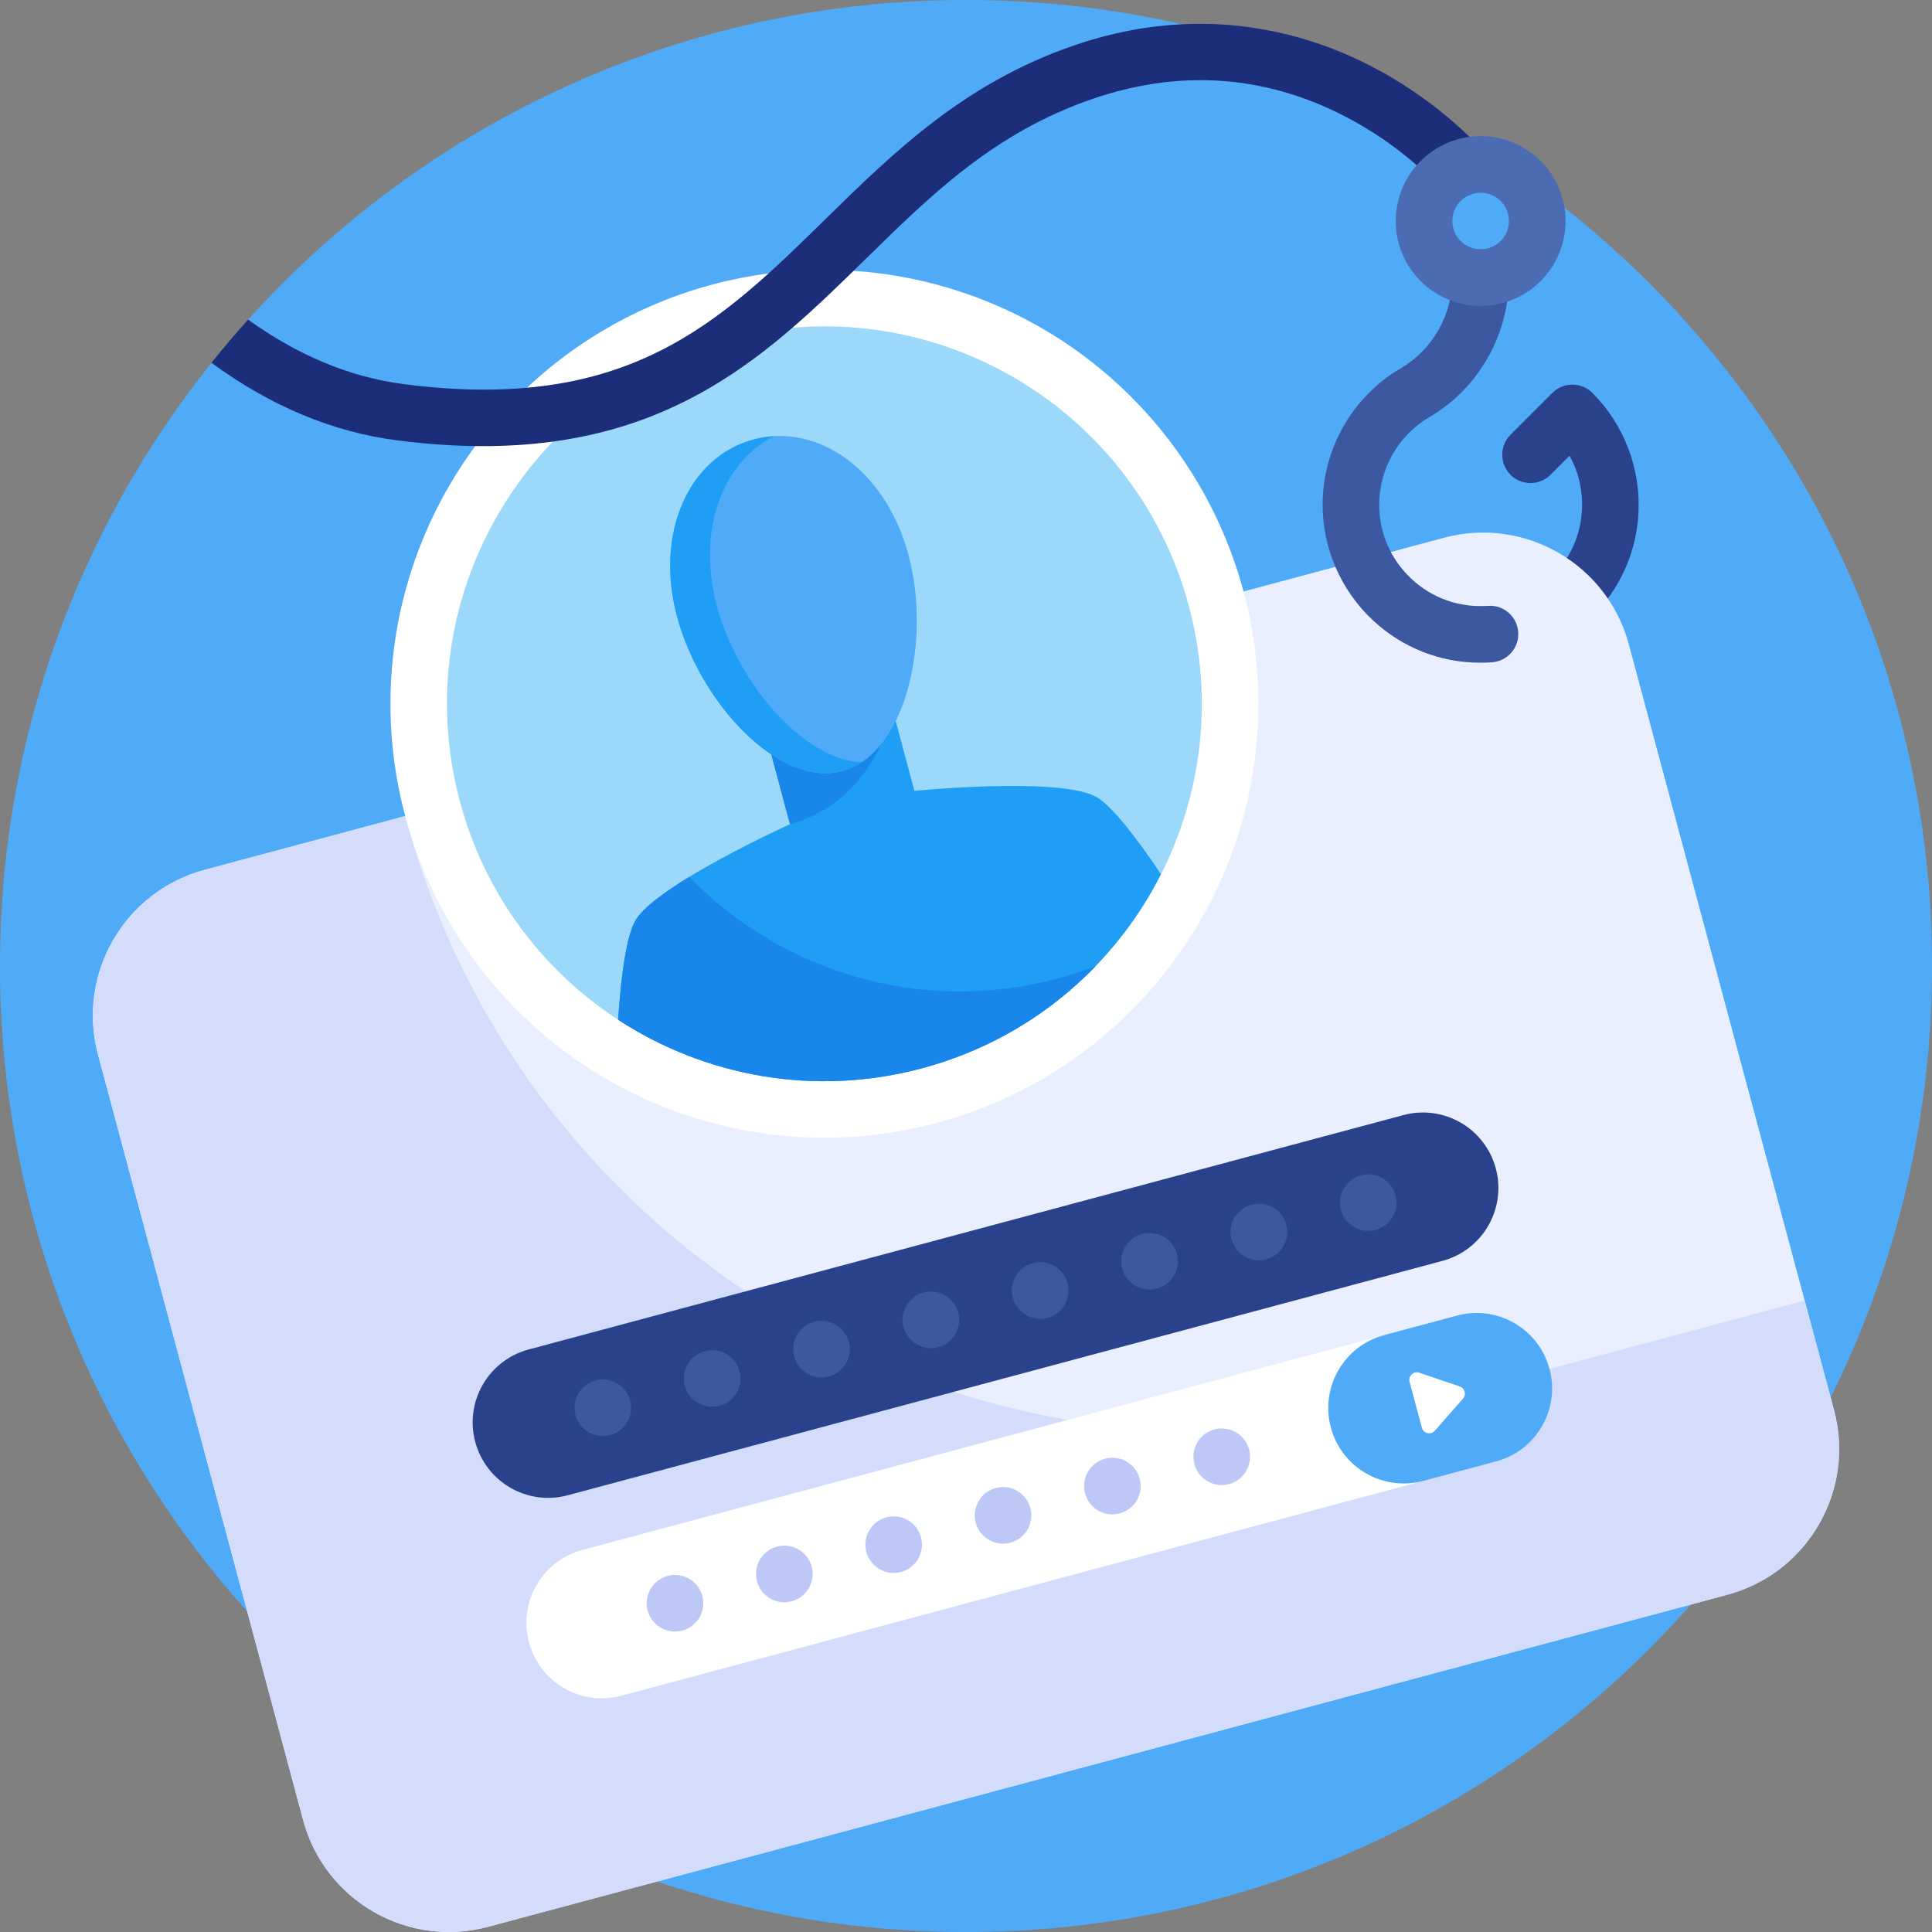 <svg id="Capa_1" enable-background="new 0 0 512 512" height="512" viewBox="0 0 512 512" width="512" xmlns="http://www.w3.org/2000/svg"><rect x="0" y="0" width="512" height="512" fill="#808080" stroke="none"/><g><g><path d="m256 0c-75.514 0-143.383 32.703-190.24 84.71v11.43h-9.702c-35.071 43.807-56.058 99.379-56.058 159.86 0 141.385 114.615 256 256 256s256-114.615 256-256-114.615-256-256-256z" fill="#4fabf7"/></g><g><path d="m394.854 175.537c-3.903.001-7.196-3.021-7.474-6.976-.29-4.132 2.825-7.717 6.957-8.006 13.505-.947 24.205-11.868 24.892-25.404.26-5.129-.881-10.052-3.273-14.375l-5.046 5.047c-2.93 2.928-7.678 2.928-10.607 0-2.929-2.93-2.929-7.678 0-10.607l11.089-11.089c2.93-2.928 7.678-2.928 10.607 0 8.36 8.361 12.812 19.946 12.211 31.784-1.069 21.104-17.76 38.131-38.823 39.607-.178.013-.357.019-.533.019z" fill="#2a428c"/></g><g><path d="m457.736 422.629-328.415 87.998c-21.339 5.718-43.272-6.946-48.99-28.284l-54.351-202.845c-5.718-21.339 6.946-43.272 28.284-48.99l328.415-87.998c21.339-5.718 43.272 6.946 48.99 28.284l54.352 202.844c5.717 21.339-6.946 43.273-28.285 48.991z" fill="#e9efff"/></g><g><path d="m107.39 216.274-53.126 14.235c-21.339 5.718-34.002 27.651-28.284 48.99l54.352 202.844c5.718 21.339 27.651 34.002 48.99 28.284l328.415-87.998c21.339-5.718 34.002-27.651 28.284-48.99l-7.765-28.978-101.422 27.176c-117.363 31.447-237.997-38.201-269.444-155.563z" fill="#d3dcfb"/></g><g><g><g><path d="m382.264 334.147-231.822 62.117c-10.669 2.859-21.636-3.473-24.495-14.142-2.859-10.669 3.473-21.636 14.142-24.495l231.822-62.117c10.669-2.859 21.636 3.473 24.495 14.142 2.859 10.67-3.473 21.637-14.142 24.495z" fill="#2a428c"/></g><g><g><g><circle cx="217.71" cy="357.534" fill="#3c58a0" r="7.5"/></g></g><g><g><circle cx="246.688" cy="349.769" fill="#3c58a0" r="7.5"/></g></g><g><g><circle cx="275.665" cy="342.005" fill="#3c58a0" r="7.5"/></g></g><g><g><circle cx="304.643" cy="334.24" fill="#3c58a0" r="7.5"/></g></g><g><g><circle cx="333.621" cy="326.476" fill="#3c58a0" r="7.5"/></g></g><g><g><circle cx="362.599" cy="318.711" fill="#3c58a0" r="7.5"/></g></g><g><g><circle cx="188.732" cy="365.299" fill="#3c58a0" r="7.5"/></g></g><g><g><circle cx="159.754" cy="373.063" fill="#3c58a0" r="7.5"/></g></g></g></g><g><path d="m377.18 392.45-212.504 56.94c-10.669 2.859-21.636-3.473-24.495-14.142-2.859-10.669 3.473-21.636 14.142-24.495l212.504-56.94z" fill="#fff"/></g><g><path d="m377.18 392.45 19.319-5.176c10.669-2.859 17.001-13.826 14.142-24.495-2.859-10.669-13.826-17.001-24.495-14.142l-19.319 5.176c-10.669 2.859-17.001 13.826-14.142 24.495 2.859 10.669 13.826 17.001 24.495 14.142z" fill="#4fabf7"/></g><g><g><circle cx="236.836" cy="409.349" fill="#bec8f7" r="7.5"/></g><g><circle cx="265.814" cy="401.585" fill="#bec8f7" r="7.5"/></g><g><circle cx="294.792" cy="393.82" fill="#bec8f7" r="7.5"/></g><g><circle cx="323.769" cy="386.056" fill="#bec8f7" r="7.5"/></g><g><circle cx="207.858" cy="417.114" fill="#bec8f7" r="7.5"/></g><g><circle cx="178.88" cy="424.878" fill="#bec8f7" r="7.5"/></g></g><g><path d="m373.55 366.204 3.257 12.154c.414 1.543 2.381 2.003 3.435.802l7.478-8.517c.941-1.072.49-2.756-.861-3.214l-10.735-3.637c-1.514-.513-2.988.868-2.574 2.412z" fill="#fff"/></g></g><g><g><circle cx="218.471" cy="186.509" fill="#fff" r="115"/></g><g><g><g><path d="m307.68 231.684c10.746-21.203 14.02-46.289 7.383-71.056-14.294-53.347-69.128-85.005-122.474-70.711s-85.005 69.128-70.711 122.474c6.636 24.768 22.015 44.856 41.922 57.845z" fill="#9bd8f9"/></g><g><path d="m290.138 210.982c-10.265-5.105-47.811-1.391-47.811-1.391l-11.33-42.286-32.974 8.835 11.33 42.286s-34.373 15.557-40.71 25.11c-2.606 3.929-4.047 15.012-4.841 26.7 22.971 14.988 51.973 20.523 80.552 12.866s50.928-26.953 63.327-51.418c-6.532-9.725-13.322-18.603-17.543-20.702z" fill="#1e9ef4"/></g><g><path d="m280.289 259.318c-36.26 9.716-73.202-1.804-97.639-26.928-6.298 3.84-11.822 7.85-14.008 11.147-2.606 3.929-4.047 15.012-4.841 26.7 22.971 14.988 51.973 20.523 80.552 12.866 18.171-4.869 33.822-14.444 46.002-27.06-3.261 1.252-6.616 2.351-10.066 3.275z" fill="#1886ea"/></g><g><path d="m198.022 176.14 11.33 42.286c17.708-4.745 23.995-20.996 23.995-20.996l-2.352-30.125z" fill="#1886ea"/></g><g><path d="m240.759 147.061c6.049 22.575-.582 52.728-17.514 57.265s-37.751-18.261-43.8-40.836 3.327-42.484 20.258-47.021c16.932-4.537 35.007 8.017 41.056 30.592z" fill="#4fabf7"/></g><g><path d="m189.988 160.665c-5.407-20.178 1.511-38.225 15.132-45.07-1.808.105-3.618.392-5.416.874-16.931 4.537-26.307 24.446-20.258 47.021s26.868 45.373 43.8 40.836c1.798-.482 3.478-1.255 5.04-2.274-15.684-.855-32.891-21.208-38.298-41.387z" fill="#1e9ef4"/></g></g></g></g><g><path d="m392.338 175.626c-10.64 0-20.667-3.934-28.51-11.246-8.469-7.896-13.326-19.063-13.326-30.638 0-14.816 7.951-28.675 20.752-36.166 8.407-4.921 13.63-14.118 13.63-24.002 0-4.143 3.357-7.5 7.5-7.5s7.5 3.357 7.5 7.5c0 15.188-8.067 29.347-21.053 36.947-8.222 4.812-13.329 13.709-13.329 23.221 0 7.538 3.038 14.522 8.556 19.667 5.51 5.138 12.707 7.673 20.28 7.146 4.153-.299 7.716 2.826 8.006 6.957.29 4.132-2.825 7.717-6.957 8.006-1.022.072-2.038.108-3.049.108z" fill="#3c58a0"/></g><g><g><path d="m391.88 50.27c-3.14 2.69-7.87 2.33-10.57-.8-.05-.05-2.41-2.77-6.79-6.48-4.36-3.72-10.74-8.44-18.78-12.51-21.12-10.68-43.43-12.1-66.3-4.24-25.87 8.9-42.55 25.25-60.2 42.56-24.85 24.35-50.44 49.43-101.26 49.43-7.05 0-14.57-.48-22.65-1.52-17.14-2.19-33.64-9.08-49.29-20.57 3.13-3.91 6.37-7.73 9.72-11.44 12.55 9.04 26.36 15.2 41.47 17.13 59.16 7.56 83.42-16.21 111.51-43.75 18.07-17.71 36.75-36.02 65.82-46.02 10.16-3.49 19.76-5.2 28.69-5.63 20.71-1.02 37.81 4.79 49.84 10.96 16.88 8.67 27.2 19.62 29.25 21.9.2.22.32.36.36.41 2.69 3.14 2.32 7.88-.82 10.57z" fill="#1c2e7a"/></g></g><g><path d="m392.384 81.074c-12.406 0-22.5-10.094-22.5-22.5s10.094-22.5 22.5-22.5 22.5 10.094 22.5 22.5-10.094 22.5-22.5 22.5zm0-30c-4.136 0-7.5 3.364-7.5 7.5s3.364 7.5 7.5 7.5 7.5-3.364 7.5-7.5-3.364-7.5-7.5-7.5z" fill="#4b6bb2"/></g></g></svg>